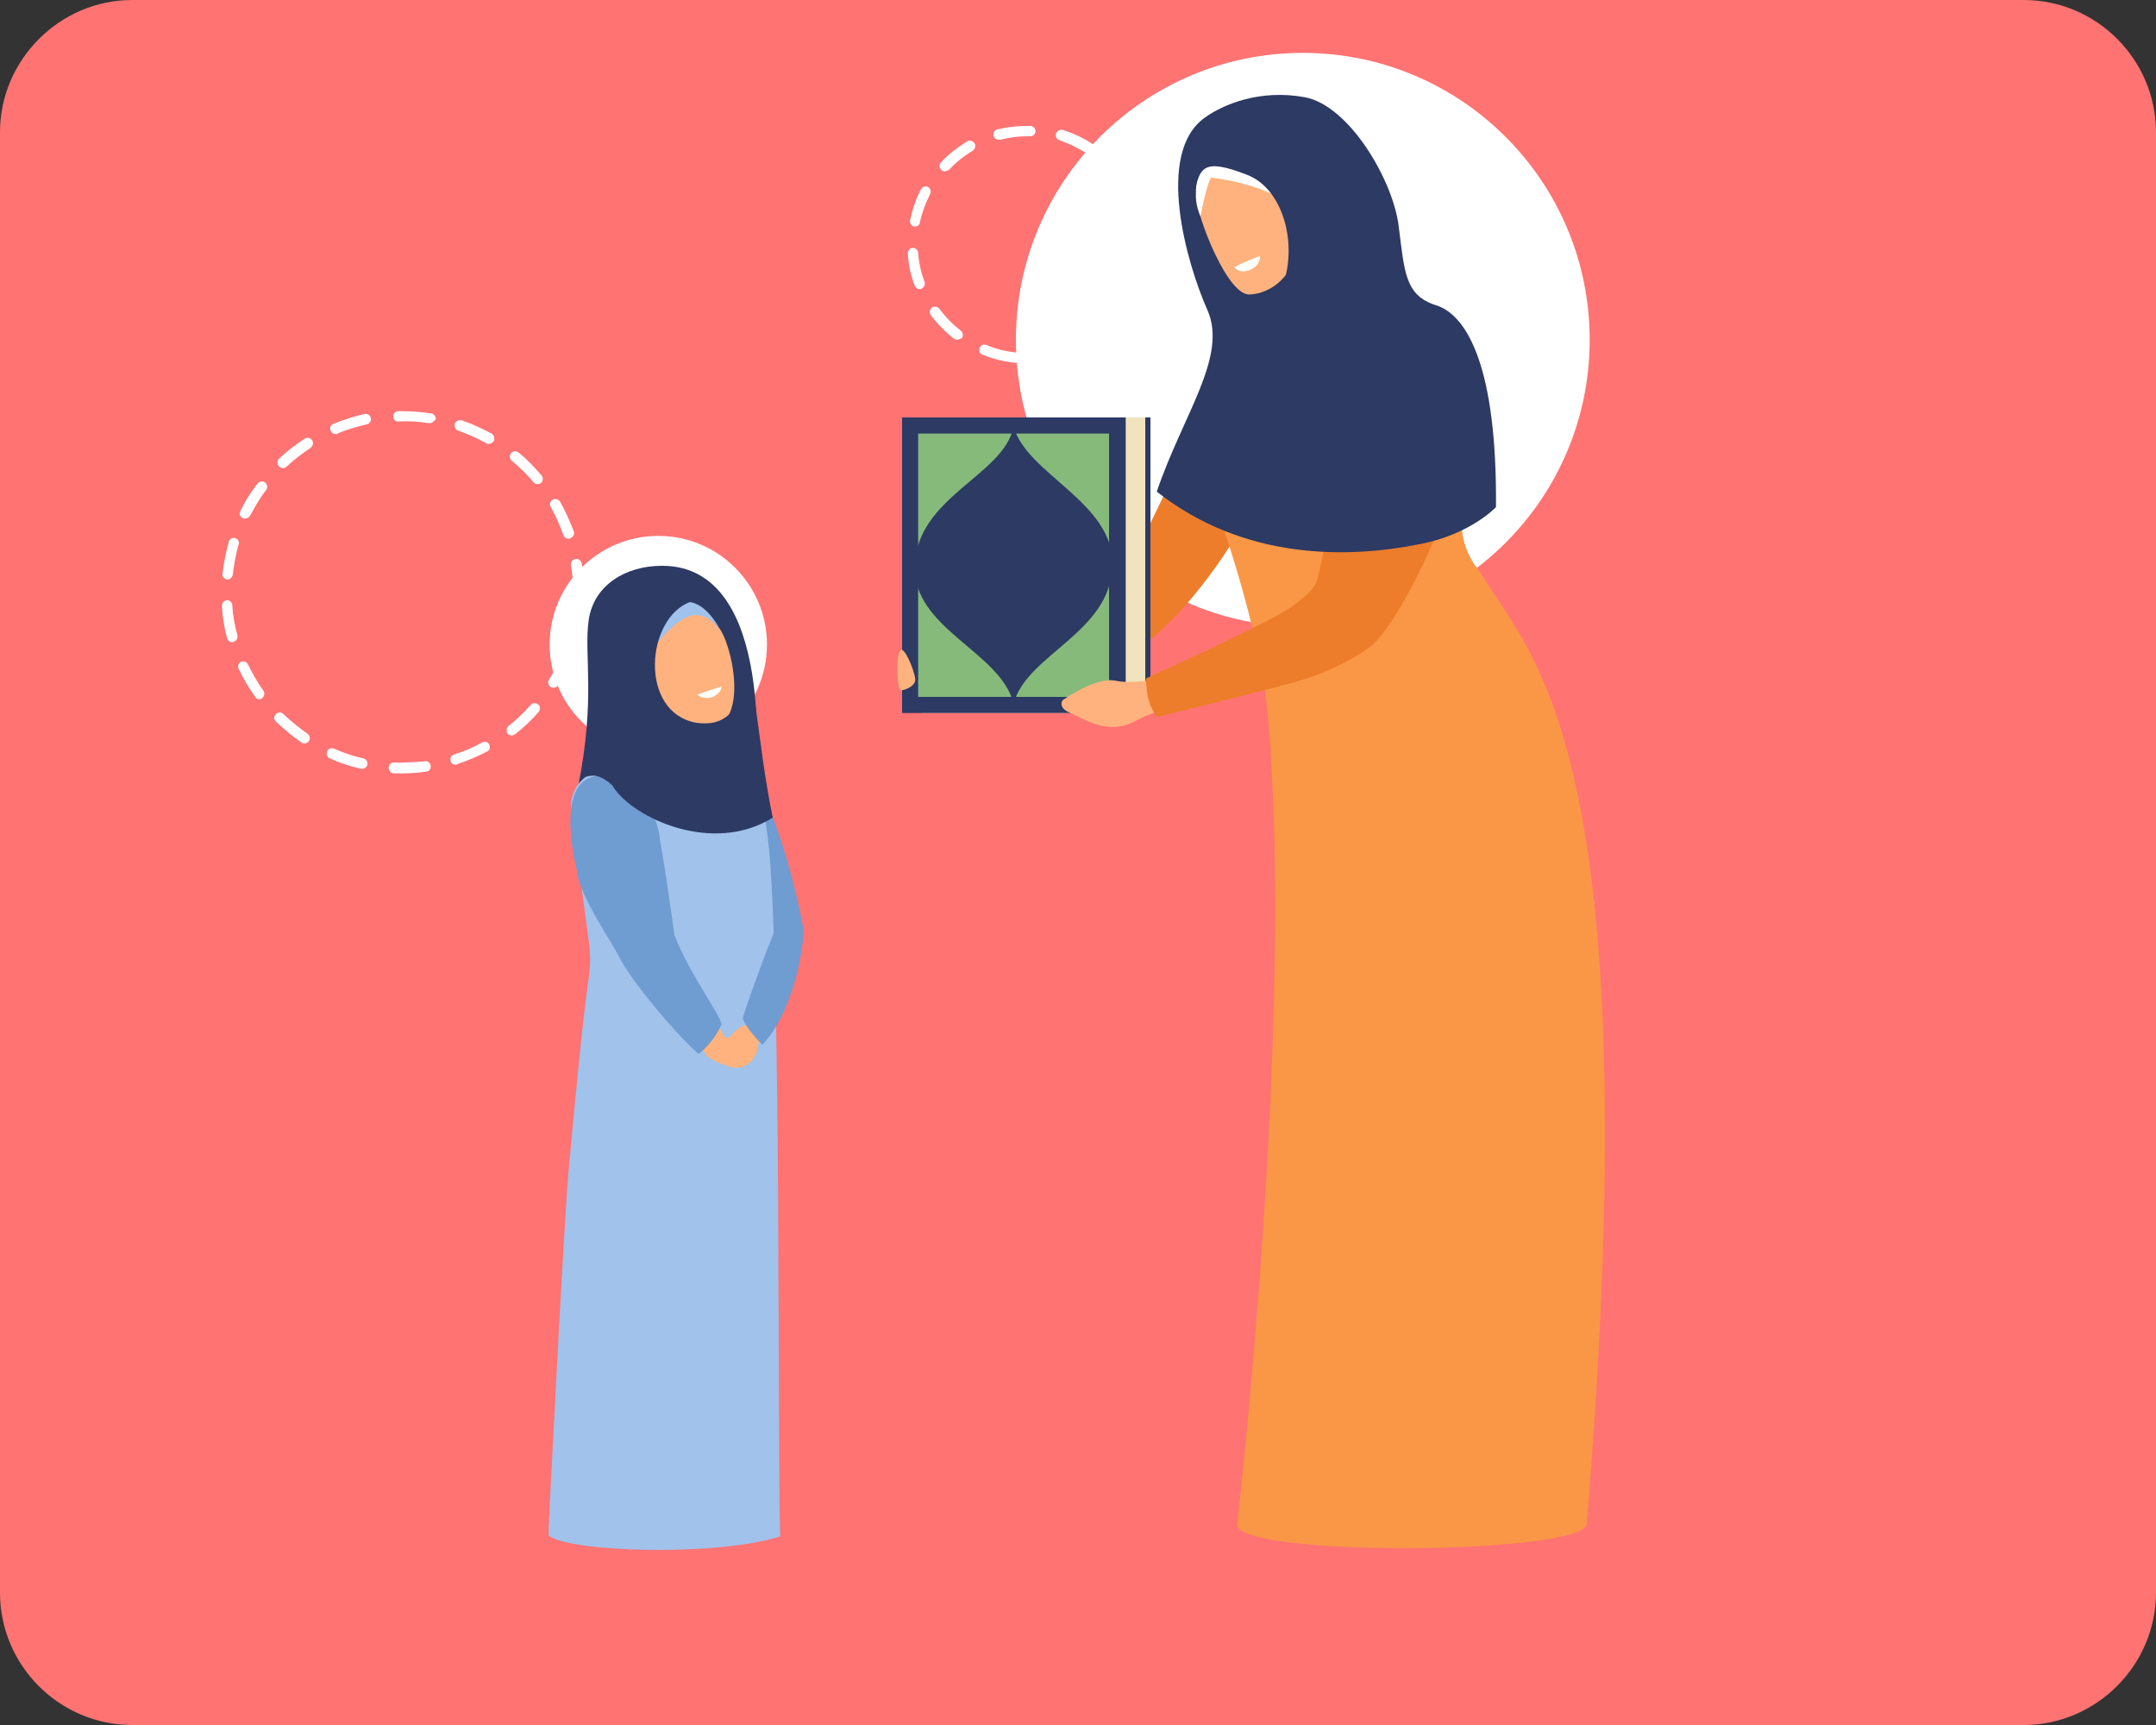 <?xml version="1.0" encoding="utf-8"?>
<!-- Generator: Adobe Illustrator 19.0.0, SVG Export Plug-In . SVG Version: 6.00 Build 0)  -->
<svg version="1.1" id="Layer_1" xmlns="http://www.w3.org/2000/svg" xmlns:xlink="http://www.w3.org/1999/xlink" x="0px" y="0px"
	 width="375px" height="300px" viewBox="0 0 375 300" enable-background="new 0 0 375 300" xml:space="preserve">
<rect x="0" y="0" width="375" height="300" fill="#333333" stroke="none"/>
<path id="XMLID_88_" fill="#FF7373" d="M352,300H23c-12.7,0-23-10.4-23-23V23C0,10.4,10.4,0,23,0h329c12.7,0,23,10.4,23,23v254
	C375,289.6,364.6,300,352,300z"/>
<circle id="XMLID_51_" fill="#FFFFFF" cx="226.6" cy="59.1" r="49.9"/>
<circle id="XMLID_90_" fill="#FFFFFF" cx="114.5" cy="112.1" r="18.9"/>
<g id="XMLID_91_">
	<path id="XMLID_92_" fill="#FFFFFF" d="M70.1,134.5c-0.6,0-1.1,0-1.6,0c-0.5,0-0.9-0.5-0.9-1c0-0.5,0.4-0.9,1-0.9
		c0.5,0,1,0.1,1.5,0c1.3,0,2.5-0.1,3.8-0.2c0.5-0.1,1,0.3,1,0.8c0.1,0.5-0.3,1-0.8,1C72.7,134.4,71.4,134.5,70.1,134.5z M63,133.7
		c-0.1,0-0.1,0-0.2,0c-1.8-0.4-3.7-1-5.4-1.8c-0.5-0.2-0.7-0.7-0.5-1.2c0.2-0.5,0.7-0.7,1.2-0.5c1.6,0.7,3.3,1.3,5.1,1.7
		c0.5,0.1,0.8,0.6,0.7,1.1C63.8,133.4,63.4,133.7,63,133.7z M79.3,133c-0.4,0-0.8-0.2-0.9-0.6c-0.2-0.5,0.1-1,0.6-1.2
		c1.7-0.5,3.3-1.2,4.9-2.1c0.4-0.2,1-0.1,1.2,0.4c0.2,0.4,0.1,1-0.4,1.2c-1.7,0.9-3.4,1.6-5.2,2.2C79.5,133,79.4,133,79.3,133z
		 M52.9,129.3c-0.2,0-0.4-0.1-0.5-0.2c-1.6-1.1-3-2.3-4.4-3.6c-0.4-0.4-0.4-0.9,0-1.3c0.4-0.4,0.9-0.4,1.3,0
		c1.3,1.2,2.7,2.4,4.2,3.4c0.4,0.3,0.5,0.9,0.2,1.3C53.5,129.2,53.2,129.3,52.9,129.3z M89,127.9c-0.3,0-0.5-0.1-0.7-0.3
		c-0.3-0.4-0.2-1,0.1-1.3c1.4-1.1,2.7-2.3,3.9-3.7c0.3-0.4,0.9-0.4,1.3-0.1c0.4,0.3,0.4,0.9,0.1,1.3c-1.2,1.4-2.6,2.7-4.1,3.9
		C89.4,127.8,89.2,127.9,89,127.9z M45.1,121.6c-0.3,0-0.6-0.1-0.7-0.4c-1.1-1.5-2.1-3.2-2.9-4.9c-0.2-0.5,0-1,0.4-1.2
		c0.5-0.2,1,0,1.2,0.4c0.8,1.6,1.7,3.2,2.7,4.6c0.3,0.4,0.2,1-0.2,1.3C45.4,121.6,45.3,121.6,45.1,121.6z M96.3,119.6
		c-0.2,0-0.3,0-0.5-0.1c-0.4-0.3-0.6-0.8-0.3-1.3c0.9-1.5,1.7-3.1,2.3-4.8c0.2-0.5,0.7-0.7,1.2-0.5c0.5,0.2,0.7,0.7,0.5,1.2
		c-0.7,1.8-1.5,3.5-2.5,5.1C96.9,119.5,96.6,119.6,96.3,119.6z M40.4,111.7c-0.4,0-0.8-0.3-0.9-0.7c-0.5-1.8-0.8-3.7-0.9-5.6
		c0-0.5,0.3-0.9,0.8-1c0.5-0.1,0.9,0.3,1,0.8c0.1,1.8,0.4,3.5,0.9,5.3c0.1,0.5-0.2,1-0.7,1.1C40.6,111.7,40.5,111.7,40.4,111.7z
		 M100.1,109.4c-0.1,0-0.1,0-0.2,0c-0.5-0.1-0.8-0.6-0.7-1.1c0.3-1.7,0.5-3.5,0.5-5.3c0-1.6-0.1-3.1-0.4-4.7c-0.1-0.5,0.3-1,0.8-1.1
		c0.5-0.1,1,0.3,1.1,0.8c0.3,1.6,0.4,3.3,0.4,4.9c0,1.9-0.2,3.8-0.5,5.6C101,109.1,100.6,109.4,100.1,109.4z M39.6,100.8
		C39.5,100.8,39.5,100.8,39.6,100.8c-0.6-0.1-1-0.5-0.9-1c0.2-1.9,0.6-3.8,1.1-5.6c0.1-0.5,0.7-0.8,1.1-0.6c0.5,0.1,0.8,0.7,0.6,1.1
		c-0.5,1.7-0.8,3.5-1,5.2C40.4,100.4,40,100.8,39.6,100.8z M98.9,93.7c-0.4,0-0.7-0.2-0.9-0.6c-0.6-1.7-1.3-3.3-2.2-4.9
		c-0.3-0.4-0.1-1,0.3-1.3c0.4-0.2,1-0.1,1.3,0.3c0.9,1.6,1.7,3.4,2.4,5.2c0.2,0.5-0.1,1-0.6,1.2C99.1,93.7,99,93.7,98.9,93.7z
		 M42.6,90.2c-0.1,0-0.3,0-0.4-0.1c-0.5-0.2-0.6-0.8-0.4-1.2c0.8-1.7,1.8-3.3,3-4.8c0.3-0.4,0.9-0.5,1.3-0.2
		c0.4,0.3,0.5,0.9,0.2,1.3c-1.1,1.4-2,3-2.8,4.5C43.3,90,42.9,90.2,42.6,90.2z M93.5,84.2c-0.3,0-0.5-0.1-0.7-0.3
		c-1.1-1.4-2.4-2.6-3.8-3.8c-0.4-0.3-0.4-0.9-0.1-1.3c0.3-0.4,0.9-0.4,1.3-0.1c1.5,1.2,2.8,2.6,4,4c0.3,0.4,0.3,1-0.1,1.3
		C93.9,84.1,93.7,84.2,93.5,84.2z M49.2,81.4c-0.2,0-0.5-0.1-0.7-0.3c-0.3-0.4-0.3-1,0-1.3c1.4-1.3,2.9-2.5,4.5-3.5
		c0.4-0.3,1-0.2,1.3,0.3c0.3,0.4,0.1,1-0.3,1.3c-1.5,1-2.9,2.1-4.2,3.3C49.6,81.4,49.4,81.4,49.2,81.4z M85,77.2
		c-0.2,0-0.3,0-0.4-0.1c-1.6-0.9-3.2-1.6-4.9-2.2c-0.5-0.2-0.7-0.7-0.6-1.2c0.2-0.5,0.7-0.7,1.2-0.6c1.8,0.6,3.5,1.4,5.2,2.3
		c0.4,0.2,0.6,0.8,0.4,1.3C85.7,77,85.3,77.2,85,77.2z M58.4,75.5c-0.4,0-0.7-0.2-0.9-0.6c-0.2-0.5,0-1,0.5-1.2
		c1.8-0.7,3.6-1.3,5.4-1.7c0.5-0.1,1,0.2,1.1,0.7c0.1,0.5-0.2,1-0.7,1.1c-1.7,0.4-3.5,0.9-5.1,1.6C58.7,75.5,58.5,75.5,58.4,75.5z
		 M74.7,73.6c0,0-0.1,0-0.1,0c-1.8-0.3-3.6-0.4-5.3-0.3c-0.5,0.1-0.9-0.4-0.9-0.9c0-0.5,0.4-0.9,0.9-0.9c1.9,0,3.8,0.1,5.7,0.4
		c0.5,0.1,0.8,0.5,0.8,1C75.5,73.3,75.1,73.6,74.7,73.6z"/>
</g>
<g id="XMLID_1_">
	<path id="XMLID_23_" fill="#FFFFFF" d="M176.6,63.1C176.5,63.1,176.5,63.1,176.6,63.1c-2-0.2-3.9-0.7-5.7-1.4
		c-0.5-0.2-0.7-0.7-0.5-1.2c0.2-0.5,0.7-0.7,1.2-0.5c1.6,0.7,3.3,1.1,5.1,1.3c0.5,0.1,0.9,0.5,0.8,1C177.4,62.8,177,63.1,176.6,63.1
		z M182.1,62.9c-0.4,0-0.8-0.3-0.9-0.8c-0.1-0.5,0.2-1,0.7-1.1c1.7-0.3,3.4-0.9,5-1.6c0.5-0.2,1,0,1.2,0.4c0.2,0.5,0,1-0.4,1.2
		c-1.7,0.8-3.6,1.5-5.5,1.8C182.2,62.9,182.1,62.9,182.1,62.9z M166.5,59.1c-0.2,0-0.4-0.1-0.6-0.2c-1.5-1.2-2.9-2.6-4-4.1
		c-0.3-0.4-0.2-1,0.2-1.3c0.4-0.3,1-0.2,1.3,0.2c1,1.4,2.3,2.7,3.7,3.8c0.4,0.3,0.5,0.9,0.2,1.3C167,58.9,166.7,59.1,166.5,59.1z
		 M191.8,58.1c-0.3,0-0.5-0.1-0.7-0.3c-0.3-0.4-0.3-1,0.1-1.3c1.3-1.2,2.4-2.5,3.4-4c0.3-0.4,0.8-0.6,1.3-0.3
		c0.4,0.3,0.6,0.8,0.3,1.3c-1,1.6-2.3,3.1-3.7,4.4C192.3,58,192.1,58.1,191.8,58.1z M160,50.3c-0.4,0-0.7-0.2-0.9-0.6
		c-0.7-1.8-1.1-3.7-1.2-5.6c0-0.5,0.3-0.9,0.8-1c0.5,0,0.9,0.3,1,0.8c0.1,1.8,0.5,3.5,1.1,5.1c0.2,0.5-0.1,1-0.5,1.2
		C160.2,50.3,160.1,50.3,160,50.3z M197.6,48.9c-0.1,0-0.2,0-0.3,0c-0.5-0.1-0.8-0.6-0.6-1.1c0.5-1.7,0.7-3.4,0.7-5.2
		c0-0.9-0.1-1.9-0.2-2.8c-0.1-0.5,0.3-1,0.8-1c0.5-0.1,1,0.3,1,0.8c0.2,1,0.2,2,0.2,3.1c0,1.9-0.3,3.9-0.8,5.7
		C198.4,48.6,198,48.9,197.6,48.9z M159.2,39.4c-0.1,0-0.1,0-0.2,0c-0.5-0.1-0.8-0.6-0.7-1.1c0.4-1.9,1-3.7,1.9-5.4
		c0.2-0.4,0.8-0.6,1.2-0.4c0.4,0.2,0.6,0.8,0.4,1.2c-0.8,1.6-1.4,3.2-1.8,4.9C160,39.1,159.6,39.4,159.2,39.4z M196.6,35.2
		c-0.3,0-0.7-0.2-0.8-0.5c-0.7-1.6-1.7-3.1-2.8-4.4c-0.3-0.4-0.3-1,0.1-1.3c0.4-0.3,1-0.3,1.3,0.1c1.3,1.5,2.3,3.1,3.1,4.9
		c0.2,0.5,0,1-0.5,1.2C196.9,35.2,196.7,35.2,196.6,35.2z M164.3,29.8c-0.2,0-0.5-0.1-0.6-0.3c-0.4-0.4-0.4-0.9,0-1.3
		c1.3-1.4,2.9-2.6,4.5-3.6c0.4-0.3,1-0.1,1.3,0.3c0.3,0.4,0.1,1-0.3,1.3c-1.5,0.9-2.9,2-4.1,3.3C164.8,29.7,164.5,29.8,164.3,29.8z
		 M189.5,26.9c-0.2,0-0.4-0.1-0.5-0.2c-1.5-1-3-1.7-4.7-2.3c-0.5-0.2-0.8-0.7-0.6-1.2c0.2-0.5,0.7-0.7,1.2-0.6
		c1.8,0.6,3.6,1.4,5.2,2.5c0.4,0.3,0.5,0.9,0.3,1.3C190.1,26.8,189.8,26.9,189.5,26.9z M173.7,24.3c-0.4,0-0.8-0.3-0.9-0.7
		c-0.1-0.5,0.2-1,0.7-1.1c1.7-0.4,3.4-0.6,5.1-0.6c0,0,0,0,0,0l0.6,0c0.5,0,0.9,0.4,0.9,0.9c0,0.5-0.4,0.9-0.9,0.9l-0.5,0
		c0,0,0,0,0,0c-1.6,0-3.1,0.2-4.7,0.6C173.8,24.3,173.8,24.3,173.7,24.3z"/>
</g>
<path id="XMLID_40_" fill="#FFB27D" d="M170.4,112.7c0,0-5,0-6,0.8c-1,0.8-7.3,4.7-6.3,6.3c1,1.6,8.1-1.2,9.1-1.5
	c1-0.3,3.8-1.4,3.8-1.4L170.4,112.7z"/>
<path id="XMLID_39_" fill="#ED7D2B" d="M170,111.9c-0.1,1.8,0.4,4.7,1.3,5.8c0,0,24.1-3.4,27.1-5.3c4.6-2.8,12.2-11.5,17.1-20.1
	c0.1-0.2,0.2-0.4,0.4-0.6c2.6-4.6,4.4-9.1,4.5-12.8c0.1-2.2-0.1-4.1-0.6-5.8c-0.6-2.2-1.6-3.9-2.6-5.2c-0.1-0.2-0.3-0.4-0.5-0.6
	c-1.7-2-3.3-2.9-3.3-2.9c-0.8-0.4-1.8,0.1-2.7,1.1v0c-0.8,0.8-0.7,2-1.5,3.6c0,0,1.4,1.7,0.2,1c-0.2,0.3-0.4,0.4-0.6,0.7
	c-0.1,0.1-0.3,0.6-0.3,0.7c-0.4,0.8-0.9,3.4-1.3,4.3c-4.3,9.4-10.5,23.2-14.3,27.4C191.2,105.3,170,111.9,170,111.9z"/>
<path id="XMLID_38_" fill="#FFB27D" d="M215.2,74.3c2.7,1.2,5.9,2.1,9.8,2.3c14.6,0.8,18-12,18.6-20.5c-2.1-0.8-4-0.7-5-0.6
	c-1,0.1-2.1,0.2-3,0.3c-1.8-0.9-5-5.5-6.9-13.1l-0.6,0.3l-10.6,5c0,0,1.1,3.4,2,6.7c0.6,2.6,1.1,5.1,0.7,5.8
	c-0.8,0.3-1.3,0.6-1.3,0.6s0,0,0,0C218.7,61.2,216.4,67.1,215.2,74.3z"/>
<path id="XMLID_37_" fill="#F99746" d="M211.6,83.9c0.1,0.3-1.4,1.1-1.2,1.4c1.1,2.3,8.7,23.7,10.1,38.9
	c4.8,53.1-5.3,140.8-5.3,140.8c-1,5.9,60.6,5.4,60.8,0c11.1-135.9-10-150.9-18.4-165.3c-0.4-0.7-1-1.2-1.4-1.9
	c-1-1.7-1.7-3.5-1.9-5.5c-0.8-7.7-0.5-14.9-0.6-19.2l0,0c-0.8-0.6-1.6-1.1-2.3-1.7c-1.1-0.8-2.1-1.6-2.8-2.3
	c-0.8-0.8-1.3-1.7-1.3-2.7c0-0.7,0-1.5,0.1-2.2c0-0.4,0.1-0.7,0.1-1.1c0.6-3.7,2.1-7.1,2.1-7.1c-3.9-1.6-10.9-0.6-10.9-0.6
	s0,0.4,0,1c0,2.6,0,9.1-0.8,10.3c-1,1.5-19.7,8.3-20.7,6.2c-1-2.1,1.7-11.7,1.8-12.1c0,0,0,0,0,0c-6.3,2.5-8.5,4.5-8.5,4.5
	C214.1,67.9,208.6,76.2,211.6,83.9z"/>
<path id="XMLID_36_" fill="#ED985F" d="M217.5,47.9c0,0,1.1,3.4,2,6.7c6.2-1.7,8-8.2,8.6-11.7L217.5,47.9z"/>
<rect id="XMLID_35_" x="199.2" y="72.6" fill="#2C3A64" width="0.9" height="51.4"/>
<rect id="XMLID_34_" x="160.3" y="72.6" fill="#F0E3BD" width="38.9" height="51.4"/>
<rect id="XMLID_33_" x="156.9" y="72.6" fill="#2C3A64" width="38.9" height="51.4"/>
<path id="XMLID_32_" fill="#FFB27D" d="M156.9,113c1,0.6,2.3,4.3,2.3,5.2c0,1.2-2.1,2-2.6,1.8C156,119.8,155.7,112.9,156.9,113z"/>
<rect id="XMLID_31_" x="159.7" y="75.4" fill="#86BA7B" width="33.2" height="45.8"/>
<path id="XMLID_30_" fill="#2C3A64" d="M193.5,98.3c-0.3,11.8-15,15.5-17.2,24.1c-2.2-9.1-17.6-13-17.2-24.1
	c0.5-12,15.5-15.6,17.2-24.1C178.6,82.5,193.8,87.4,193.5,98.3z"/>
<path id="XMLID_29_" fill="#FFB27D" d="M186.2,124c2.3,1,6.5,4,11.3,1.4c5.3-2.9,6.7-1.5,8.6-2c0.7-0.1,1.2-0.2,1.2-0.2l-2-5.9
	c0,0-0.1,0-0.2,0.1c-1.3,0.3-7.9,1.7-11,1c-3.5-0.8-9.3,3.4-9.3,3.4S183.9,123.1,186.2,124z"/>
<path id="XMLID_28_" fill="#ED7D2B" d="M199.3,118c0.2,3.5,0.6,4.7,1.9,6.7c0,0,22.3-5.4,26.4-6.8c2.9-1,7.5-3,10.7-5.4
	c3.3-2.5,8.5-12,12.3-21.4c0.5-1.3,2.2-4.4,2.7-5.7c1.8-4.7-0.5-5.6,0.4-9.6c0.5-2.4,0.9-4.6,1-6.4c0-0.6,0.1-1.2,0-1.8
	c-0.1-10.2-5.1-11.6-5.1-11.6c-0.1,0-0.2-0.1-0.4-0.1c-0.9-0.1-1.8,0.5-2.7,1.6c-1.2,1.4-2.5,3.8-3.8,6.7c-2,4.5-4.1,10.4-6.1,16.3
	c-1.1,3.2-2.1,6.4-3.2,9.4c-0.6,1.8-1.3-1.1-1.8,0.4c-1.1,3-2,10-2.9,11.5c-0.6,1-2.2,2.4-4.3,3.9C220.5,108.4,199.3,118,199.3,118z
	"/>
<path id="XMLID_27_" fill="#F99746" d="M242.6,64.3c6.8-1.9,12,3.4,12,3.4c-0.1-10.2-5.2-11.6-5.2-11.6
	C247.4,55.2,245.1,58.8,242.6,64.3z"/>
<path id="XMLID_26_" fill="#A05A2B" d="M134.3,191.5c0,0-9.5,67.3-8.4,75.6l-6-0.7c0,0-7.5-29.4-6.6-37.6c0.9-8.2-7.4-42.1,0.3-45
	C121.3,180.7,134.3,191.5,134.3,191.5z"/>
<path id="XMLID_25_" fill="#BC6E39" d="M125.7,191.5c0,0-13.5,67.3-12.9,75.7l-5.9-1.4c0,0-5.8-30.3-4.3-38.4
	c1.4-8.1-4.8-42.5,3-44.9C113.3,180,125.7,191.5,125.7,191.5z"/>
<path id="XMLID_22_" fill="#BC6E39" d="M128.5,133.2c0,0,9,15.2,10.8,27.5c0,0-4.4,5.9-6.2,1.8C131.3,158.3,118.6,136.1,128.5,133.2
	z"/>
<path id="XMLID_21_" fill="#6F9CD1" d="M129.5,139.1c-0.9-2.4,0.3-5,2.5-2.2c4.4,7.8,7.8,23.8,7.8,25.5c0,1.7-6.4,1.6-6.4,1.6
	C130.8,151.5,129.5,139.1,129.5,139.1z"/>
<path id="XMLID_20_" fill="#2C3A64" d="M131.4,135.8c-0.1-0.2,3.9-37.5-16.3-37.4c-6.2,0-11.8,3.3-12.7,9.4
	c-0.9,6.1,1.3,13.5-1.9,29.3L131.4,135.8z"/>
<path id="XMLID_19_" fill="#A0C2EB" d="M98.8,204.7c1.1-12.1,2.6-28,3.6-34.6c0.3-2.2,0.3-4.3,0-6.5l-2.3-17.2l-0.7-5.4
	c-0.4-2.9,1.2-5.6,3.9-6.7c2.4-1,4.2-1.2,7.3-1.9c1.9,1.7,5.6,4.2,9.5,3.4c2.9-0.6,3.5-2.2,3.3-3.8c0.7,0.1,1.4,0.2,2.1,0.2
	c2.5,0.3,4.6,1.7,5.9,3.6l0,0l0,0.1c0.2,0.3,0.4,0.6,0.6,1c0,0,1.2,4.9,1.8,11.1c2.1,23.3,1.4,104.7,1.9,119.2
	c-11.3,3.6-37.2,2.7-40.3-0.2C95.3,266.9,98.1,213.2,98.8,204.7z"/>
<path id="XMLID_18_" fill="#FFB27D" d="M122.7,127c0,0-8.8,0.8-12.9-5.3c-5.6-8.5-0.6-16.1,3-16.8c7.3-1.4,8.6,0.7,12.1,4.1
	C127.2,111.4,130.8,126.5,122.7,127z"/>
<path id="XMLID_17_" fill="#A0C2EB" d="M125.1,109.3c-3.2-3.8-6.4-3.2-11.7,3.7c-4.4-4.5,5.5-10,5.5-10
	C123,103.5,125.1,109.3,125.1,109.3z"/>
<path id="XMLID_16_" fill="#FFFFFF" d="M121.3,120.8c0,0,1,1,2.7,0.4c0,0,1.6-0.8,1.5-1.8C125.5,119.4,123.7,119.9,121.3,120.8z"/>
<path id="XMLID_15_" fill="#FFB27D" d="M111.5,138.6c0,0,4.3,17.2,4.5,24c0,0,9.5,16.7,10.1,17.8c0.6,1.2-3.4,2.8-3.4,2.8
	s-12-12.8-14.3-18.1c-2.3-5.4-10.5-22.8-7.2-28C104.5,131.9,111.5,138.6,111.5,138.6z"/>
<path id="XMLID_14_" fill="#FFB27D" d="M139.3,160.7c0,0,0.9,11.7-7.5,20.9c0,0-2.3-2.7-2-3.6c0.3-0.8,3.5-13.9,5.9-15.8
	C138.1,160.5,139.3,160.7,139.3,160.7z"/>
<path id="XMLID_13_" fill="#FFB27D" d="M126.2,180.4c0,0,5.3,0,5.6,1.2c0.3,1.3-1.4,5.2-5.3,3.8c-3.9-1.4-3.8-2.2-3.8-2.2
	L126.2,180.4z"/>
<path id="XMLID_12_" fill="#FFB27D" d="M129.8,178.1c0,0-4.3,2-2.8,4.1c1.5,2.1,4.4,0.8,4.8-0.5
	C132.2,180.3,129.8,178.1,129.8,178.1z"/>
<path id="XMLID_11_" fill="#6F9CD1" d="M114.7,147.6c0,0-5.6,5.2-14.2,4.4c0,0-4.2-15.1,2.6-16.9
	C109.8,133.3,115.5,142.2,114.7,147.6z"/>
<path id="XMLID_10_" fill="#6F9CD1" d="M114.5,144.6c1,4.8,2.8,18,2.8,18c2.6,6.8,7.6,13.2,8.2,15.5c-1.3,3.2-4,5.2-4,5.2
	c-4.7-4.2-11.8-13-13.6-16.5c-1.8-3.5-6.6-10.3-7.5-14.8C99.5,147.6,113.5,139.8,114.5,144.6z"/>
<path id="XMLID_9_" fill="#6F9CD1" d="M135.3,160.5c-1.7,3.9-6.2,16.3-6.1,16.6c0.4,1.6,3.4,4.6,3.4,4.6c5.4-5.7,7.1-16.6,7.1-19.3
	c0.1-2.6-1.6-3.5-1.6-3.5C137,159.1,135.3,160.5,135.3,160.5z"/>
<path id="XMLID_8_" fill="#2C3A64" d="M120,104.7c-7.7,2.9-8.9,19.2,1.1,21c3.2,0.4,4.8-0.4,6.5-2.2c1,0.1,0.7,3.5,1.7,7.1
	c1,3.9,2.8,6.2,2.8,6.2c-2,5.7-2.9,7.1-13.5,6.1s-11.8-9.4-16.7-7.8c3.6-9.5,4.1-20,4.4-24.6c0.3-4.6,9.8-9.6,12.5-8.9
	c1.3,0.4,7.7,4.8,6.3,7.6C124.3,107.8,122.5,105.1,120,104.7z"/>
<path id="XMLID_7_" fill="#2C3A64" d="M128.4,108.4c3,8.2,3.2,20,6,33.8c-10.4,6.5-24.2,0.1-27.7-5.3c-3.5-5.5,21.5-5.4,21.8-13
	c0.4-7.6-0.6-14.7-0.6-14.7L128.4,108.4z"/>
<path id="XMLID_6_" fill="#2C3A64" d="M209.5,20.5c-8.6,6.2-3.1,25.3,0.5,33.4c3.6,8.1-4.2,18.1-8.8,31.6
	c15.1,11.9,33.1,11.7,45.9,9.1c8.7-1.7,13.1-6.4,13.1-6.4c0.2-24.3-5-33.4-10.4-35.1c-5.4-1.7-5.5-5.7-6.5-13.6
	c-0.9-8-8.6-21.2-16.4-22.6C219.2,15.5,212.8,18.1,209.5,20.5z"/>
<path id="XMLID_5_" fill="#FFB27D" d="M217.5,51.2c0,0,8.1,0,8.9-11.8c0.6-9.4,0.4-16.2-9.1-14.4c-9.5,1.8-9.2,6.1-9.2,9.3
	C208.1,37.5,213.6,51.8,217.5,51.2z"/>
<path id="XMLID_4_" fill="#FFFFFF" d="M214.1,25.8c-0.4,0.1-0.8,0.3-1.2,0.4c-1.7,1.2-3,2.3-4,3.3c-0.9,1.6-0.9,3.3-0.9,4.7
	c0,0.7,0.2,2.1,0.8,3.4c1.1-5.6,1.8-6.7,1.8-6.7c7.7,0.8,13,4,13,4C221.1,29.7,215.5,26.5,214.1,25.8z"/>
<path id="XMLID_3_" fill="#FFFFFF" d="M219.2,44.5c-0.1,2.2-2.3,2.7-3,2.7c-0.9,0-1.5-0.7-1.5-0.7C215.7,45.8,219.2,44.5,219.2,44.5
	z"/>
<path id="XMLID_2_" fill="#2C3A64" d="M207.7,34c0.9-4.9,1.5-6.6,9.2-3.6c6.8,2.6,9.2,13.6,5.5,20.9c19.2,1.2,13.4-17.1,9.1-22.3
	c-4.3-5.2-2.4-9.5-11.1-7.6s-14.4,1.9-14.2,5.6C206.4,30.6,207.7,34,207.7,34z"/>
</svg>
